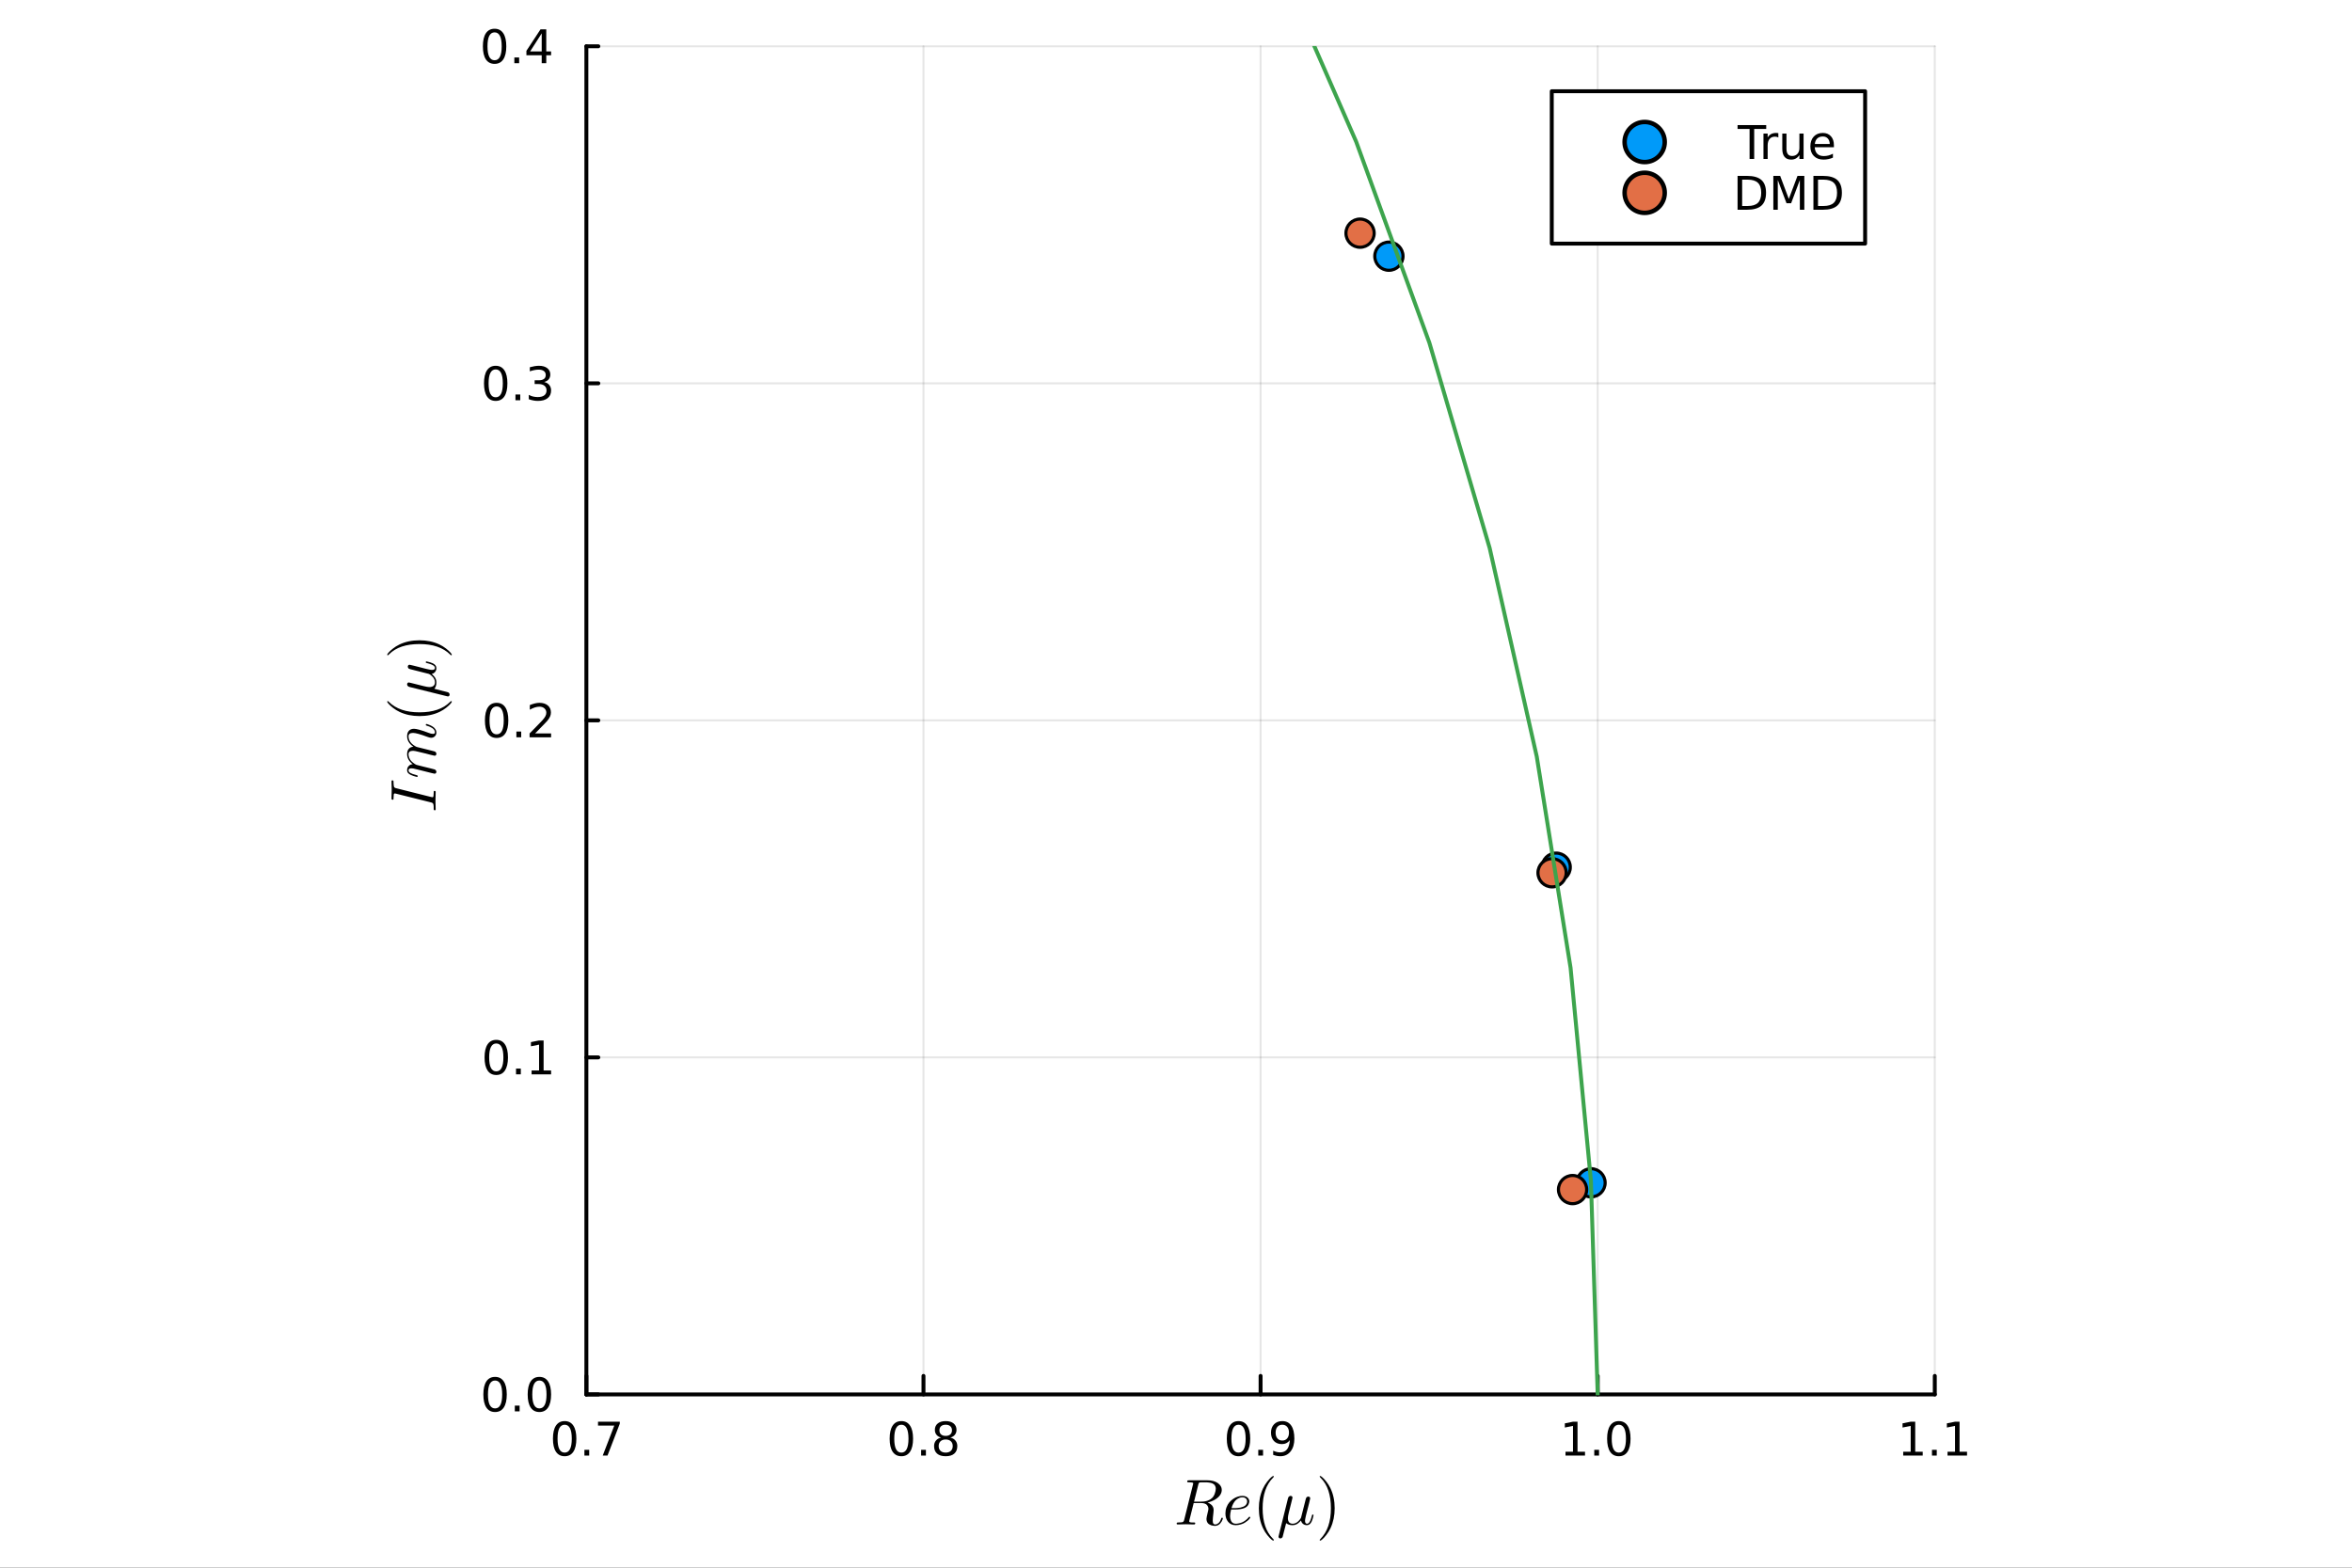 <?xml version="1.0" encoding="utf-8"?>
<svg xmlns="http://www.w3.org/2000/svg" xmlns:xlink="http://www.w3.org/1999/xlink" width="600" height="400" viewBox="0 0 2400 1600">
<rect x="0" y="0" width="2400" height="1600" fill="#333333" stroke="none"/>
<defs>
  <clipPath id="clip280">
    <rect x="0" y="0" width="2400" height="1600"/>
  </clipPath>
</defs>
<path clip-path="url(#clip280)" d="M0 1600 L2400 1600 L2400 0 L0 0  Z" fill="#ffffff" fill-rule="evenodd" fill-opacity="1"/>
<defs>
  <clipPath id="clip281">
    <rect x="480" y="0" width="1681" height="1600"/>
  </clipPath>
</defs>
<path clip-path="url(#clip280)" d="M598.343 1423.18 L1974.28 1423.18 L1974.28 47.244 L598.343 47.244  Z" fill="#ffffff" fill-rule="evenodd" fill-opacity="1"/>
<defs>
  <clipPath id="clip282">
    <rect x="598" y="47" width="1377" height="1377"/>
  </clipPath>
</defs>
<polyline clip-path="url(#clip282)" style="stroke:#000000; stroke-linecap:round; stroke-linejoin:round; stroke-width:2; stroke-opacity:0.1; fill:none" points="598.343,1423.18 598.343,47.244 "/>
<polyline clip-path="url(#clip282)" style="stroke:#000000; stroke-linecap:round; stroke-linejoin:round; stroke-width:2; stroke-opacity:0.1; fill:none" points="942.327,1423.18 942.327,47.244 "/>
<polyline clip-path="url(#clip282)" style="stroke:#000000; stroke-linecap:round; stroke-linejoin:round; stroke-width:2; stroke-opacity:0.1; fill:none" points="1286.31,1423.18 1286.31,47.244 "/>
<polyline clip-path="url(#clip282)" style="stroke:#000000; stroke-linecap:round; stroke-linejoin:round; stroke-width:2; stroke-opacity:0.1; fill:none" points="1630.3,1423.18 1630.3,47.244 "/>
<polyline clip-path="url(#clip282)" style="stroke:#000000; stroke-linecap:round; stroke-linejoin:round; stroke-width:2; stroke-opacity:0.1; fill:none" points="1974.28,1423.18 1974.28,47.244 "/>
<polyline clip-path="url(#clip282)" style="stroke:#000000; stroke-linecap:round; stroke-linejoin:round; stroke-width:2; stroke-opacity:0.1; fill:none" points="598.343,1423.18 1974.28,1423.18 "/>
<polyline clip-path="url(#clip282)" style="stroke:#000000; stroke-linecap:round; stroke-linejoin:round; stroke-width:2; stroke-opacity:0.1; fill:none" points="598.343,1079.2 1974.28,1079.2 "/>
<polyline clip-path="url(#clip282)" style="stroke:#000000; stroke-linecap:round; stroke-linejoin:round; stroke-width:2; stroke-opacity:0.1; fill:none" points="598.343,735.212 1974.28,735.212 "/>
<polyline clip-path="url(#clip282)" style="stroke:#000000; stroke-linecap:round; stroke-linejoin:round; stroke-width:2; stroke-opacity:0.1; fill:none" points="598.343,391.228 1974.28,391.228 "/>
<polyline clip-path="url(#clip282)" style="stroke:#000000; stroke-linecap:round; stroke-linejoin:round; stroke-width:2; stroke-opacity:0.1; fill:none" points="598.343,47.244 1974.28,47.244 "/>
<polyline clip-path="url(#clip280)" style="stroke:#000000; stroke-linecap:round; stroke-linejoin:round; stroke-width:4; stroke-opacity:1; fill:none" points="598.343,1423.18 1974.28,1423.18 "/>
<polyline clip-path="url(#clip280)" style="stroke:#000000; stroke-linecap:round; stroke-linejoin:round; stroke-width:4; stroke-opacity:1; fill:none" points="598.343,1423.18 598.343,1404.28 "/>
<polyline clip-path="url(#clip280)" style="stroke:#000000; stroke-linecap:round; stroke-linejoin:round; stroke-width:4; stroke-opacity:1; fill:none" points="942.327,1423.18 942.327,1404.28 "/>
<polyline clip-path="url(#clip280)" style="stroke:#000000; stroke-linecap:round; stroke-linejoin:round; stroke-width:4; stroke-opacity:1; fill:none" points="1286.31,1423.18 1286.31,1404.28 "/>
<polyline clip-path="url(#clip280)" style="stroke:#000000; stroke-linecap:round; stroke-linejoin:round; stroke-width:4; stroke-opacity:1; fill:none" points="1630.3,1423.18 1630.3,1404.28 "/>
<polyline clip-path="url(#clip280)" style="stroke:#000000; stroke-linecap:round; stroke-linejoin:round; stroke-width:4; stroke-opacity:1; fill:none" points="1974.28,1423.18 1974.28,1404.28 "/>
<path clip-path="url(#clip280)" d="M576.179 1454.1 Q572.568 1454.1 570.739 1457.66 Q568.934 1461.2 568.934 1468.33 Q568.934 1475.44 570.739 1479.01 Q572.568 1482.55 576.179 1482.55 Q579.813 1482.55 581.619 1479.01 Q583.447 1475.44 583.447 1468.33 Q583.447 1461.2 581.619 1457.66 Q579.813 1454.1 576.179 1454.1 M576.179 1450.39 Q581.989 1450.39 585.045 1455 Q588.123 1459.58 588.123 1468.33 Q588.123 1477.06 585.045 1481.67 Q581.989 1486.25 576.179 1486.25 Q570.369 1486.25 567.29 1481.67 Q564.235 1477.06 564.235 1468.33 Q564.235 1459.58 567.29 1455 Q570.369 1450.39 576.179 1450.39 Z" fill="#000000" fill-rule="nonzero" fill-opacity="1" /><path clip-path="url(#clip280)" d="M596.341 1479.7 L601.225 1479.7 L601.225 1485.58 L596.341 1485.58 L596.341 1479.7 Z" fill="#000000" fill-rule="nonzero" fill-opacity="1" /><path clip-path="url(#clip280)" d="M610.23 1451.02 L632.452 1451.02 L632.452 1453.01 L619.906 1485.58 L615.021 1485.58 L626.827 1454.96 L610.23 1454.96 L610.23 1451.02 Z" fill="#000000" fill-rule="nonzero" fill-opacity="1" /><path clip-path="url(#clip280)" d="M919.758 1454.1 Q916.147 1454.1 914.318 1457.66 Q912.512 1461.2 912.512 1468.33 Q912.512 1475.44 914.318 1479.01 Q916.147 1482.55 919.758 1482.55 Q923.392 1482.55 925.198 1479.01 Q927.026 1475.44 927.026 1468.33 Q927.026 1461.2 925.198 1457.66 Q923.392 1454.1 919.758 1454.1 M919.758 1450.39 Q925.568 1450.39 928.624 1455 Q931.702 1459.58 931.702 1468.33 Q931.702 1477.06 928.624 1481.67 Q925.568 1486.25 919.758 1486.25 Q913.948 1486.25 910.869 1481.67 Q907.813 1477.06 907.813 1468.33 Q907.813 1459.58 910.869 1455 Q913.948 1450.39 919.758 1450.39 Z" fill="#000000" fill-rule="nonzero" fill-opacity="1" /><path clip-path="url(#clip280)" d="M939.92 1479.7 L944.804 1479.7 L944.804 1485.58 L939.92 1485.58 L939.92 1479.7 Z" fill="#000000" fill-rule="nonzero" fill-opacity="1" /><path clip-path="url(#clip280)" d="M964.989 1469.17 Q961.656 1469.17 959.734 1470.95 Q957.836 1472.73 957.836 1475.86 Q957.836 1478.98 959.734 1480.77 Q961.656 1482.55 964.989 1482.55 Q968.322 1482.55 970.244 1480.77 Q972.165 1478.96 972.165 1475.86 Q972.165 1472.73 970.244 1470.95 Q968.346 1469.17 964.989 1469.17 M960.313 1467.18 Q957.304 1466.44 955.614 1464.38 Q953.947 1462.32 953.947 1459.35 Q953.947 1455.21 956.887 1452.8 Q959.85 1450.39 964.989 1450.39 Q970.151 1450.39 973.091 1452.8 Q976.031 1455.21 976.031 1459.35 Q976.031 1462.32 974.341 1464.38 Q972.674 1466.44 969.688 1467.18 Q973.068 1467.96 974.943 1470.26 Q976.841 1472.55 976.841 1475.86 Q976.841 1480.88 973.762 1483.57 Q970.707 1486.25 964.989 1486.25 Q959.272 1486.25 956.193 1483.57 Q953.137 1480.88 953.137 1475.86 Q953.137 1472.55 955.035 1470.26 Q956.934 1467.96 960.313 1467.18 M958.6 1459.79 Q958.6 1462.48 960.267 1463.98 Q961.957 1465.49 964.989 1465.49 Q967.998 1465.49 969.688 1463.98 Q971.401 1462.48 971.401 1459.79 Q971.401 1457.11 969.688 1455.6 Q967.998 1454.1 964.989 1454.1 Q961.957 1454.1 960.267 1455.6 Q958.6 1457.11 958.6 1459.79 Z" fill="#000000" fill-rule="nonzero" fill-opacity="1" /><path clip-path="url(#clip280)" d="M1263.79 1454.1 Q1260.18 1454.1 1258.35 1457.66 Q1256.54 1461.2 1256.54 1468.33 Q1256.54 1475.44 1258.35 1479.01 Q1260.18 1482.55 1263.79 1482.55 Q1267.42 1482.55 1269.23 1479.01 Q1271.06 1475.44 1271.06 1468.33 Q1271.06 1461.2 1269.23 1457.66 Q1267.42 1454.1 1263.79 1454.1 M1263.79 1450.39 Q1269.6 1450.39 1272.65 1455 Q1275.73 1459.58 1275.73 1468.33 Q1275.73 1477.06 1272.65 1481.67 Q1269.6 1486.25 1263.79 1486.25 Q1257.98 1486.25 1254.9 1481.67 Q1251.84 1477.06 1251.84 1468.33 Q1251.84 1459.58 1254.9 1455 Q1257.98 1450.39 1263.79 1450.39 Z" fill="#000000" fill-rule="nonzero" fill-opacity="1" /><path clip-path="url(#clip280)" d="M1283.95 1479.7 L1288.83 1479.7 L1288.83 1485.58 L1283.95 1485.58 L1283.95 1479.7 Z" fill="#000000" fill-rule="nonzero" fill-opacity="1" /><path clip-path="url(#clip280)" d="M1299.16 1484.86 L1299.16 1480.6 Q1300.92 1481.44 1302.72 1481.88 Q1304.53 1482.32 1306.26 1482.32 Q1310.89 1482.32 1313.32 1479.21 Q1315.78 1476.09 1316.13 1469.75 Q1314.78 1471.74 1312.72 1472.8 Q1310.66 1473.87 1308.16 1473.87 Q1302.98 1473.87 1299.95 1470.74 Q1296.94 1467.59 1296.94 1462.15 Q1296.94 1456.83 1300.08 1453.61 Q1303.23 1450.39 1308.46 1450.39 Q1314.46 1450.39 1317.61 1455 Q1320.78 1459.58 1320.78 1468.33 Q1320.78 1476.51 1316.89 1481.39 Q1313.02 1486.25 1306.47 1486.25 Q1304.71 1486.25 1302.91 1485.9 Q1301.1 1485.56 1299.16 1484.86 M1308.46 1470.21 Q1311.61 1470.21 1313.44 1468.06 Q1315.29 1465.9 1315.29 1462.15 Q1315.29 1458.43 1313.44 1456.27 Q1311.61 1454.1 1308.46 1454.1 Q1305.32 1454.1 1303.46 1456.27 Q1301.64 1458.43 1301.64 1462.15 Q1301.64 1465.9 1303.46 1468.06 Q1305.32 1470.21 1308.46 1470.21 Z" fill="#000000" fill-rule="nonzero" fill-opacity="1" /><path clip-path="url(#clip280)" d="M1597.45 1481.64 L1605.09 1481.64 L1605.09 1455.28 L1596.78 1456.95 L1596.78 1452.69 L1605.04 1451.02 L1609.72 1451.02 L1609.72 1481.64 L1617.36 1481.64 L1617.36 1485.58 L1597.45 1485.58 L1597.45 1481.64 Z" fill="#000000" fill-rule="nonzero" fill-opacity="1" /><path clip-path="url(#clip280)" d="M1626.8 1479.7 L1631.68 1479.7 L1631.68 1485.58 L1626.8 1485.58 L1626.8 1479.7 Z" fill="#000000" fill-rule="nonzero" fill-opacity="1" /><path clip-path="url(#clip280)" d="M1651.87 1454.1 Q1648.26 1454.1 1646.43 1457.66 Q1644.62 1461.2 1644.62 1468.33 Q1644.62 1475.44 1646.43 1479.01 Q1648.26 1482.55 1651.87 1482.55 Q1655.5 1482.55 1657.31 1479.01 Q1659.14 1475.44 1659.14 1468.33 Q1659.14 1461.2 1657.31 1457.66 Q1655.5 1454.1 1651.87 1454.1 M1651.87 1450.39 Q1657.68 1450.39 1660.73 1455 Q1663.81 1459.58 1663.81 1468.33 Q1663.81 1477.06 1660.73 1481.67 Q1657.68 1486.25 1651.87 1486.25 Q1646.06 1486.25 1642.98 1481.67 Q1639.92 1477.06 1639.92 1468.33 Q1639.92 1459.58 1642.98 1455 Q1646.06 1450.39 1651.87 1450.39 Z" fill="#000000" fill-rule="nonzero" fill-opacity="1" /><path clip-path="url(#clip280)" d="M1942.05 1481.64 L1949.68 1481.64 L1949.68 1455.28 L1941.37 1456.95 L1941.37 1452.69 L1949.64 1451.02 L1954.31 1451.02 L1954.31 1481.64 L1961.95 1481.64 L1961.95 1485.58 L1942.05 1485.58 L1942.05 1481.64 Z" fill="#000000" fill-rule="nonzero" fill-opacity="1" /><path clip-path="url(#clip280)" d="M1971.4 1479.7 L1976.28 1479.7 L1976.28 1485.58 L1971.4 1485.58 L1971.4 1479.7 Z" fill="#000000" fill-rule="nonzero" fill-opacity="1" /><path clip-path="url(#clip280)" d="M1987.28 1481.64 L1994.92 1481.64 L1994.92 1455.28 L1986.61 1456.95 L1986.61 1452.69 L1994.87 1451.02 L1999.55 1451.02 L1999.55 1481.64 L2007.18 1481.64 L2007.18 1485.58 L1987.28 1485.58 L1987.28 1481.64 Z" fill="#000000" fill-rule="nonzero" fill-opacity="1" /><path clip-path="url(#clip280)" d="M1240.59 1519.38 Q1240.59 1518.32 1240.3 1517.45 Q1240.04 1516.54 1239.62 1515.93 Q1239.23 1515.29 1238.49 1514.81 Q1237.75 1514.29 1237.14 1513.97 Q1236.53 1513.65 1235.5 1513.45 Q1234.47 1513.23 1233.79 1513.13 Q1233.11 1513 1231.95 1512.94 Q1230.8 1512.87 1230.22 1512.87 Q1229.67 1512.87 1228.57 1512.87 Q1225.13 1512.87 1224.55 1512.94 Q1223.68 1513.07 1223.36 1513.58 Q1223.03 1514.06 1222.71 1515.39 L1218.43 1532.58 L1225.8 1532.58 Q1229.83 1532.58 1232.6 1531.46 Q1235.37 1530.33 1236.95 1528.75 Q1238.69 1527.01 1239.62 1524.21 Q1240.59 1521.41 1240.59 1519.38 M1247.77 1549.75 Q1247.77 1550.1 1247.48 1550.91 Q1247.22 1551.71 1246.58 1552.84 Q1245.93 1553.94 1245.06 1554.93 Q1244.19 1555.93 1242.81 1556.61 Q1241.42 1557.32 1239.85 1557.32 Q1239.46 1557.32 1239.07 1557.28 Q1238.69 1557.28 1237.72 1557.12 Q1236.79 1556.99 1236.01 1556.74 Q1235.24 1556.51 1234.27 1555.96 Q1233.31 1555.45 1232.63 1554.74 Q1231.99 1554 1231.54 1552.84 Q1231.09 1551.65 1231.09 1550.2 Q1231.09 1548.91 1232.15 1544.6 Q1233.08 1540.92 1233.08 1540.02 Q1233.08 1539.02 1232.76 1538.09 Q1232.47 1537.16 1231.73 1536.19 Q1231.02 1535.22 1229.51 1534.64 Q1227.99 1534.03 1225.87 1534.03 L1218.04 1534.03 L1213.66 1551.52 Q1213.66 1551.55 1213.57 1552 Q1213.47 1552.42 1213.47 1552.65 Q1213.47 1553.07 1213.73 1553.32 Q1214.02 1553.58 1214.72 1553.71 Q1215.43 1553.81 1215.98 1553.84 Q1216.56 1553.84 1217.75 1553.84 Q1219.23 1553.84 1219.49 1554.1 Q1219.62 1554.26 1219.62 1554.55 Q1219.62 1555 1219.49 1555.32 Q1219.39 1555.61 1219.14 1555.71 Q1218.91 1555.8 1218.75 1555.84 Q1218.59 1555.87 1218.3 1555.87 L1209.93 1555.67 L1201.62 1555.87 Q1200.68 1555.87 1200.68 1555.13 Q1200.68 1554.48 1200.91 1554.23 Q1201.13 1553.94 1201.42 1553.9 Q1201.71 1553.84 1202.45 1553.84 Q1204.06 1553.84 1205.03 1553.74 Q1206 1553.65 1206.61 1553.52 Q1207.25 1553.36 1207.58 1552.9 Q1207.93 1552.45 1208.09 1552.07 Q1208.25 1551.65 1208.48 1550.71 L1217.3 1515.29 Q1217.56 1514.23 1217.56 1514.06 Q1217.56 1513.45 1217.17 1513.29 Q1216.82 1513.1 1215.79 1513 L1213.28 1512.87 Q1212.5 1512.87 1212.18 1512.84 Q1211.89 1512.81 1211.67 1512.65 Q1211.44 1512.49 1211.44 1512.13 Q1211.44 1511.23 1211.83 1511.04 Q1212.21 1510.81 1213.34 1510.81 L1232.15 1510.81 Q1238.56 1510.81 1242.62 1513.61 Q1246.71 1516.42 1246.71 1520.7 Q1246.71 1522.63 1245.84 1524.43 Q1244.97 1526.24 1243.52 1527.66 Q1242.1 1529.07 1240.2 1530.26 Q1238.3 1531.42 1236.27 1532.23 Q1234.27 1533 1232.21 1533.45 Q1233.11 1533.77 1233.95 1534.26 Q1234.82 1534.74 1235.92 1535.64 Q1237.04 1536.54 1237.72 1537.99 Q1238.4 1539.44 1238.4 1541.21 Q1238.4 1542.47 1238.14 1544.34 Q1237.49 1549.65 1237.49 1551.84 Q1237.49 1553.94 1238.04 1554.9 Q1238.59 1555.87 1240.14 1555.87 Q1241.65 1555.87 1243.32 1554.52 Q1245.03 1553.13 1246.13 1549.88 Q1246.38 1548.94 1247 1548.94 Q1247.03 1548.94 1247.06 1548.94 Q1247.12 1548.94 1247.25 1549.01 Q1247.38 1549.04 1247.48 1549.14 Q1247.61 1549.2 1247.67 1549.36 Q1247.77 1549.52 1247.77 1549.75 Z" fill="#000000" fill-rule="nonzero" fill-opacity="1" /><path clip-path="url(#clip280)" d="M1275.52 1548.23 Q1275.78 1548.52 1275.78 1548.81 Q1275.78 1549.1 1275.14 1549.94 Q1274.52 1550.78 1273.2 1551.91 Q1271.88 1553.03 1270.18 1554.1 Q1268.47 1555.16 1265.96 1555.87 Q1263.45 1556.61 1260.8 1556.61 Q1256.07 1556.61 1253.24 1553.23 Q1250.43 1549.85 1250.43 1544.66 Q1250.43 1541.34 1251.53 1538.41 Q1252.62 1535.45 1254.4 1533.36 Q1256.2 1531.26 1258.45 1529.75 Q1260.74 1528.2 1263.12 1527.46 Q1265.51 1526.72 1267.73 1526.72 Q1270.98 1526.72 1272.88 1528.36 Q1274.78 1530.01 1274.78 1532.33 Q1274.78 1532.87 1274.62 1533.55 Q1274.49 1534.23 1274.04 1535.29 Q1273.62 1536.35 1272.53 1537.41 Q1271.43 1538.44 1269.82 1539.12 Q1266.25 1540.63 1259.74 1540.63 L1256.23 1540.63 Q1255.2 1544.79 1255.2 1547.49 Q1255.2 1548.56 1255.39 1549.65 Q1255.59 1550.71 1256.1 1552.07 Q1256.65 1553.42 1257.87 1554.29 Q1259.13 1555.13 1260.93 1555.13 Q1261.51 1555.13 1262.13 1555.09 Q1262.77 1555.06 1264.38 1554.71 Q1266.02 1554.35 1267.47 1553.74 Q1268.92 1553.13 1270.76 1551.81 Q1272.62 1550.46 1274.11 1548.62 Q1274.62 1547.95 1274.98 1547.95 Q1275.27 1547.95 1275.52 1548.23 M1272.59 1532.33 Q1272.59 1530.55 1271.27 1529.36 Q1269.98 1528.17 1267.73 1528.17 Q1267.02 1528.17 1266.15 1528.33 Q1265.28 1528.49 1263.83 1529.17 Q1262.41 1529.85 1261.16 1530.97 Q1259.9 1532.07 1258.65 1534.23 Q1257.39 1536.35 1256.65 1539.19 L1259.36 1539.19 Q1260.29 1539.19 1260.97 1539.19 Q1261.64 1539.15 1263.12 1539.02 Q1264.64 1538.9 1265.73 1538.67 Q1266.83 1538.41 1268.21 1537.9 Q1269.6 1537.38 1270.47 1536.71 Q1271.37 1536 1271.98 1534.87 Q1272.59 1533.74 1272.59 1532.33 Z" fill="#000000" fill-rule="nonzero" fill-opacity="1" /><path clip-path="url(#clip280)" d="M1284.56 1539.38 Q1284.56 1528.24 1288.72 1519.25 Q1290.49 1515.48 1292.97 1512.33 Q1295.45 1509.17 1297.09 1507.78 Q1298.73 1506.4 1299.18 1506.4 Q1299.83 1506.4 1299.86 1507.04 Q1299.86 1507.37 1298.99 1508.17 Q1288.36 1518.99 1288.39 1539.38 Q1288.39 1559.83 1298.73 1570.23 Q1299.86 1571.36 1299.86 1571.71 Q1299.86 1572.36 1299.18 1572.36 Q1298.73 1572.36 1297.15 1571.04 Q1295.58 1569.72 1293.13 1566.69 Q1290.68 1563.66 1288.91 1559.96 Q1284.56 1550.97 1284.56 1539.38 Z" fill="#000000" fill-rule="nonzero" fill-opacity="1" /><path clip-path="url(#clip280)" d="M1340.36 1546.43 Q1339.52 1550.59 1338.39 1552.97 Q1336.59 1556.61 1333.5 1556.61 Q1331.31 1556.61 1329.63 1555.29 Q1327.99 1553.97 1327.57 1551.78 Q1326.73 1552.78 1326.12 1553.36 Q1325.54 1553.94 1324.38 1554.84 Q1323.26 1555.71 1321.84 1556.16 Q1320.42 1556.61 1318.81 1556.61 Q1314.88 1556.61 1312.4 1554.55 Q1309.05 1568.04 1308.76 1568.72 Q1307.83 1570.1 1306.48 1570.1 Q1305.64 1570.1 1305.12 1569.59 Q1304.61 1569.1 1304.61 1568.33 Q1304.64 1568.07 1304.83 1567.27 L1314.3 1529.1 Q1314.56 1528.07 1315.2 1527.49 Q1315.88 1526.88 1316.27 1526.82 Q1316.65 1526.72 1316.94 1526.72 Q1317.81 1526.72 1318.33 1527.2 Q1318.88 1527.66 1318.88 1528.49 Q1318.88 1528.62 1318.68 1529.36 Q1318.52 1530.07 1318.26 1531.17 Q1318.01 1532.23 1317.88 1532.71 L1315.11 1543.79 Q1314.17 1547.59 1314.17 1549.39 Q1314.17 1552.13 1315.4 1553.65 Q1316.65 1555.13 1319.07 1555.13 Q1320.58 1555.13 1322 1554.52 Q1323.42 1553.87 1324.38 1553 Q1325.35 1552.13 1326.12 1551.2 Q1326.9 1550.23 1327.25 1549.62 Q1327.6 1548.98 1327.64 1548.81 L1329.34 1542.08 L1332.47 1529.75 Q1332.66 1528.98 1333.01 1528.46 Q1333.4 1527.91 1333.85 1527.72 Q1334.3 1527.53 1334.56 1527.49 Q1334.82 1527.43 1335.04 1527.43 Q1335.85 1527.43 1336.4 1527.91 Q1336.94 1528.4 1336.94 1529.23 Q1336.94 1529.39 1336.75 1530.17 Q1336.59 1530.91 1336.33 1532 Q1336.07 1533.07 1335.95 1533.65 Q1334.91 1537.7 1334.82 1538.12 L1332.98 1545.24 Q1332.89 1545.66 1332.56 1547.01 Q1332.27 1548.36 1332.11 1549.07 Q1331.95 1549.75 1331.79 1550.68 Q1331.66 1551.58 1331.66 1552.1 Q1331.66 1555.13 1333.66 1555.13 Q1334.43 1555.13 1335.11 1554.68 Q1335.78 1554.19 1336.24 1553.52 Q1336.72 1552.84 1337.17 1551.68 Q1337.65 1550.49 1337.94 1549.52 Q1338.23 1548.52 1338.65 1546.98 Q1338.81 1546.24 1338.97 1546.01 Q1339.13 1545.79 1339.58 1545.79 Q1340.36 1545.79 1340.36 1546.43 Z" fill="#000000" fill-rule="nonzero" fill-opacity="1" /><path clip-path="url(#clip280)" d="M1346.61 1571.71 Q1346.61 1571.39 1347.45 1570.59 Q1358.08 1559.76 1358.08 1539.38 Q1358.08 1518.93 1347.87 1508.59 Q1346.61 1507.4 1346.61 1507.04 Q1346.61 1506.4 1347.26 1506.4 Q1347.71 1506.4 1349.28 1507.72 Q1350.9 1509.04 1353.31 1512.07 Q1355.76 1515.1 1357.56 1518.8 Q1361.91 1527.78 1361.91 1539.38 Q1361.91 1550.52 1357.75 1559.51 Q1355.98 1563.28 1353.5 1566.43 Q1351.02 1569.59 1349.38 1570.97 Q1347.74 1572.36 1347.26 1572.36 Q1346.61 1572.36 1346.61 1571.71 Z" fill="#000000" fill-rule="nonzero" fill-opacity="1" /><polyline clip-path="url(#clip280)" style="stroke:#000000; stroke-linecap:round; stroke-linejoin:round; stroke-width:4; stroke-opacity:1; fill:none" points="598.343,1423.18 598.343,47.244 "/>
<polyline clip-path="url(#clip280)" style="stroke:#000000; stroke-linecap:round; stroke-linejoin:round; stroke-width:4; stroke-opacity:1; fill:none" points="598.343,1423.18 610.534,1423.18 "/>
<polyline clip-path="url(#clip280)" style="stroke:#000000; stroke-linecap:round; stroke-linejoin:round; stroke-width:4; stroke-opacity:1; fill:none" points="598.343,1079.2 610.534,1079.2 "/>
<polyline clip-path="url(#clip280)" style="stroke:#000000; stroke-linecap:round; stroke-linejoin:round; stroke-width:4; stroke-opacity:1; fill:none" points="598.343,735.212 610.534,735.212 "/>
<polyline clip-path="url(#clip280)" style="stroke:#000000; stroke-linecap:round; stroke-linejoin:round; stroke-width:4; stroke-opacity:1; fill:none" points="598.343,391.228 610.534,391.228 "/>
<polyline clip-path="url(#clip280)" style="stroke:#000000; stroke-linecap:round; stroke-linejoin:round; stroke-width:4; stroke-opacity:1; fill:none" points="598.343,47.244 610.534,47.244 "/>
<path clip-path="url(#clip280)" d="M505.168 1408.98 Q501.557 1408.98 499.728 1412.54 Q497.922 1416.08 497.922 1423.21 Q497.922 1430.32 499.728 1433.89 Q501.557 1437.43 505.168 1437.43 Q508.802 1437.43 510.607 1433.89 Q512.436 1430.32 512.436 1423.21 Q512.436 1416.08 510.607 1412.54 Q508.802 1408.98 505.168 1408.98 M505.168 1405.27 Q510.978 1405.27 514.033 1409.88 Q517.112 1414.46 517.112 1423.21 Q517.112 1431.94 514.033 1436.55 Q510.978 1441.13 505.168 1441.13 Q499.357 1441.13 496.279 1436.55 Q493.223 1431.94 493.223 1423.21 Q493.223 1414.46 496.279 1409.88 Q499.357 1405.27 505.168 1405.27 Z" fill="#000000" fill-rule="nonzero" fill-opacity="1" /><path clip-path="url(#clip280)" d="M525.33 1434.58 L530.214 1434.58 L530.214 1440.46 L525.33 1440.46 L525.33 1434.58 Z" fill="#000000" fill-rule="nonzero" fill-opacity="1" /><path clip-path="url(#clip280)" d="M550.399 1408.98 Q546.788 1408.98 544.959 1412.54 Q543.153 1416.08 543.153 1423.21 Q543.153 1430.32 544.959 1433.89 Q546.788 1437.43 550.399 1437.43 Q554.033 1437.43 555.839 1433.89 Q557.667 1430.32 557.667 1423.21 Q557.667 1416.08 555.839 1412.54 Q554.033 1408.98 550.399 1408.98 M550.399 1405.27 Q556.209 1405.27 559.265 1409.88 Q562.343 1414.46 562.343 1423.21 Q562.343 1431.94 559.265 1436.55 Q556.209 1441.13 550.399 1441.13 Q544.589 1441.13 541.51 1436.55 Q538.454 1431.94 538.454 1423.21 Q538.454 1414.46 541.51 1409.88 Q544.589 1405.27 550.399 1405.27 Z" fill="#000000" fill-rule="nonzero" fill-opacity="1" /><path clip-path="url(#clip280)" d="M506.394 1064.99 Q502.783 1064.99 500.955 1068.56 Q499.149 1072.1 499.149 1079.23 Q499.149 1086.34 500.955 1089.9 Q502.783 1093.44 506.394 1093.44 Q510.029 1093.44 511.834 1089.9 Q513.663 1086.34 513.663 1079.23 Q513.663 1072.1 511.834 1068.56 Q510.029 1064.99 506.394 1064.99 M506.394 1061.29 Q512.205 1061.29 515.26 1065.9 Q518.339 1070.48 518.339 1079.23 Q518.339 1087.96 515.26 1092.56 Q512.205 1097.15 506.394 1097.15 Q500.584 1097.15 497.506 1092.56 Q494.45 1087.96 494.45 1079.23 Q494.45 1070.48 497.506 1065.9 Q500.584 1061.29 506.394 1061.29 Z" fill="#000000" fill-rule="nonzero" fill-opacity="1" /><path clip-path="url(#clip280)" d="M526.556 1090.6 L531.441 1090.6 L531.441 1096.48 L526.556 1096.48 L526.556 1090.6 Z" fill="#000000" fill-rule="nonzero" fill-opacity="1" /><path clip-path="url(#clip280)" d="M542.436 1092.54 L550.075 1092.54 L550.075 1066.18 L541.765 1067.84 L541.765 1063.58 L550.028 1061.92 L554.704 1061.92 L554.704 1092.54 L562.343 1092.54 L562.343 1096.48 L542.436 1096.48 L542.436 1092.54 Z" fill="#000000" fill-rule="nonzero" fill-opacity="1" /><path clip-path="url(#clip280)" d="M506.765 721.011 Q503.154 721.011 501.325 724.575 Q499.519 728.117 499.519 735.247 Q499.519 742.353 501.325 745.918 Q503.154 749.46 506.765 749.46 Q510.399 749.46 512.205 745.918 Q514.033 742.353 514.033 735.247 Q514.033 728.117 512.205 724.575 Q510.399 721.011 506.765 721.011 M506.765 717.307 Q512.575 717.307 515.63 721.913 Q518.709 726.497 518.709 735.247 Q518.709 743.973 515.63 748.58 Q512.575 753.163 506.765 753.163 Q500.955 753.163 497.876 748.58 Q494.82 743.973 494.82 735.247 Q494.82 726.497 497.876 721.913 Q500.955 717.307 506.765 717.307 Z" fill="#000000" fill-rule="nonzero" fill-opacity="1" /><path clip-path="url(#clip280)" d="M526.927 746.612 L531.811 746.612 L531.811 752.492 L526.927 752.492 L526.927 746.612 Z" fill="#000000" fill-rule="nonzero" fill-opacity="1" /><path clip-path="url(#clip280)" d="M546.024 748.557 L562.343 748.557 L562.343 752.492 L540.399 752.492 L540.399 748.557 Q543.061 745.802 547.644 741.173 Q552.251 736.52 553.431 735.177 Q555.677 732.654 556.556 730.918 Q557.459 729.159 557.459 727.469 Q557.459 724.714 555.515 722.978 Q553.593 721.242 550.491 721.242 Q548.292 721.242 545.839 722.006 Q543.408 722.77 540.63 724.321 L540.63 719.599 Q543.454 718.464 545.908 717.886 Q548.362 717.307 550.399 717.307 Q555.769 717.307 558.964 719.992 Q562.158 722.677 562.158 727.168 Q562.158 729.298 561.348 731.219 Q560.561 733.117 558.454 735.71 Q557.876 736.381 554.774 739.599 Q551.672 742.793 546.024 748.557 Z" fill="#000000" fill-rule="nonzero" fill-opacity="1" /><path clip-path="url(#clip280)" d="M505.816 377.027 Q502.205 377.027 500.376 380.592 Q498.57 384.133 498.57 391.263 Q498.57 398.369 500.376 401.934 Q502.205 405.476 505.816 405.476 Q509.45 405.476 511.256 401.934 Q513.084 398.369 513.084 391.263 Q513.084 384.133 511.256 380.592 Q509.45 377.027 505.816 377.027 M505.816 373.323 Q511.626 373.323 514.681 377.929 Q517.76 382.513 517.76 391.263 Q517.76 399.99 514.681 404.596 Q511.626 409.179 505.816 409.179 Q500.006 409.179 496.927 404.596 Q493.871 399.99 493.871 391.263 Q493.871 382.513 496.927 377.929 Q500.006 373.323 505.816 373.323 Z" fill="#000000" fill-rule="nonzero" fill-opacity="1" /><path clip-path="url(#clip280)" d="M525.978 402.628 L530.862 402.628 L530.862 408.508 L525.978 408.508 L525.978 402.628 Z" fill="#000000" fill-rule="nonzero" fill-opacity="1" /><path clip-path="url(#clip280)" d="M555.214 389.874 Q558.57 390.591 560.445 392.86 Q562.343 395.128 562.343 398.462 Q562.343 403.578 558.825 406.378 Q555.306 409.179 548.825 409.179 Q546.649 409.179 544.334 408.74 Q542.042 408.323 539.589 407.466 L539.589 402.953 Q541.533 404.087 543.848 404.665 Q546.163 405.244 548.686 405.244 Q553.084 405.244 555.376 403.508 Q557.69 401.772 557.69 398.462 Q557.69 395.406 555.538 393.693 Q553.408 391.957 549.589 391.957 L545.561 391.957 L545.561 388.115 L549.774 388.115 Q553.223 388.115 555.052 386.749 Q556.88 385.36 556.88 382.767 Q556.88 380.105 554.982 378.693 Q553.107 377.258 549.589 377.258 Q547.667 377.258 545.468 377.675 Q543.269 378.092 540.63 378.971 L540.63 374.805 Q543.292 374.064 545.607 373.693 Q547.945 373.323 550.005 373.323 Q555.329 373.323 558.431 375.754 Q561.533 378.161 561.533 382.281 Q561.533 385.152 559.89 387.142 Q558.246 389.11 555.214 389.874 Z" fill="#000000" fill-rule="nonzero" fill-opacity="1" /><path clip-path="url(#clip280)" d="M504.681 33.043 Q501.07 33.043 499.242 36.608 Q497.436 40.149 497.436 47.279 Q497.436 54.385 499.242 57.95 Q501.07 61.492 504.681 61.492 Q508.316 61.492 510.121 57.95 Q511.95 54.385 511.95 47.279 Q511.95 40.149 510.121 36.608 Q508.316 33.043 504.681 33.043 M504.681 29.339 Q510.492 29.339 513.547 33.946 Q516.626 38.529 516.626 47.279 Q516.626 56.006 513.547 60.612 Q510.492 65.195 504.681 65.195 Q498.871 65.195 495.793 60.612 Q492.737 56.006 492.737 47.279 Q492.737 38.529 495.793 33.946 Q498.871 29.339 504.681 29.339 Z" fill="#000000" fill-rule="nonzero" fill-opacity="1" /><path clip-path="url(#clip280)" d="M524.843 58.645 L529.728 58.645 L529.728 64.524 L524.843 64.524 L524.843 58.645 Z" fill="#000000" fill-rule="nonzero" fill-opacity="1" /><path clip-path="url(#clip280)" d="M552.76 34.038 L540.954 52.487 L552.76 52.487 L552.76 34.038 M551.533 29.964 L557.413 29.964 L557.413 52.487 L562.343 52.487 L562.343 56.376 L557.413 56.376 L557.413 64.524 L552.76 64.524 L552.76 56.376 L537.158 56.376 L537.158 51.862 L551.533 29.964 Z" fill="#000000" fill-rule="nonzero" fill-opacity="1" /><path clip-path="url(#clip280)" d="M400.31 796.433 Q400.922 796.433 401.212 796.69 Q401.47 796.916 401.534 797.27 Q401.566 797.624 401.566 798.558 Q401.566 800.136 401.695 801.135 Q401.792 802.133 401.953 802.745 Q402.082 803.357 402.532 803.711 Q402.951 804.033 403.338 804.194 Q403.724 804.323 404.594 804.548 L439.73 813.373 Q440.761 813.663 441.276 813.663 Q441.824 813.663 442.049 813.341 Q442.274 813.019 442.371 811.988 Q442.532 810.346 442.532 809.154 Q442.532 807.576 442.758 807.35 Q442.983 807.189 443.305 807.189 Q443.885 807.189 444.207 807.447 Q444.497 807.705 444.529 807.93 Q444.561 808.123 444.561 808.51 L444.368 817.334 L444.561 825.998 Q444.561 826.964 443.82 826.964 Q443.337 826.964 443.08 826.899 Q442.79 826.803 442.693 826.481 Q442.564 826.126 442.564 825.869 Q442.532 825.611 442.532 824.87 Q442.532 823.55 442.5 822.68 Q442.435 821.779 442.274 821.135 Q442.081 820.458 441.92 820.136 Q441.727 819.782 441.308 819.524 Q440.857 819.234 440.503 819.138 Q440.149 819.009 439.408 818.848 L403.853 809.959 Q403.273 809.83 402.822 809.83 Q401.953 809.83 401.759 810.861 Q401.566 811.859 401.566 814.371 Q401.566 815.144 401.534 815.466 Q401.502 815.756 401.341 816.014 Q401.18 816.239 400.825 816.239 Q400.375 816.239 400.085 816.11 Q399.763 815.982 399.666 815.756 Q399.569 815.498 399.537 815.337 Q399.505 815.176 399.505 814.919 L399.698 806.127 L399.505 797.431 Q399.505 796.433 400.31 796.433 Z" fill="#000000" fill-rule="nonzero" fill-opacity="1" /><path clip-path="url(#clip280)" d="M435.125 738.902 Q435.382 738.902 436.381 739.192 Q437.379 739.482 438.925 740.19 Q440.471 740.866 441.888 741.833 Q443.273 742.766 444.303 744.312 Q445.302 745.826 445.302 747.565 Q445.302 749.884 443.756 751.43 Q442.21 752.976 439.891 752.976 Q438.635 752.976 436.252 752.106 Q425.366 748.016 421.469 748.016 Q416.864 748.016 416.864 751.591 Q416.864 753.62 417.701 755.456 Q418.539 757.291 419.698 758.483 Q420.858 759.675 422.178 760.609 Q423.498 761.543 424.368 761.961 Q425.238 762.348 425.624 762.444 L441.534 766.406 Q442.886 766.728 443.53 766.953 Q444.175 767.179 444.722 767.79 Q445.302 768.402 445.302 769.369 Q445.302 770.174 444.819 770.753 Q444.336 771.301 443.498 771.301 Q443.369 771.301 442.693 771.14 Q442.017 770.979 441.083 770.753 Q440.149 770.528 439.601 770.431 Q435.221 769.272 434.609 769.111 L426.944 767.275 Q423.144 766.277 421.469 766.277 Q416.864 766.277 416.864 769.852 Q416.864 771.623 417.54 773.298 Q418.184 774.94 419.086 776.067 Q419.988 777.195 421.244 778.225 Q422.468 779.224 423.305 779.739 Q424.11 780.222 424.915 780.608 L428.2 781.446 Q429.102 781.639 432.613 782.573 L438.571 784.022 Q443.015 785.053 443.434 785.278 Q444.336 785.6 444.819 786.309 Q445.302 787.017 445.302 787.726 Q445.302 788.531 444.819 789.079 Q444.336 789.626 443.498 789.626 Q443.369 789.626 442.886 789.529 Q442.403 789.433 441.727 789.272 Q441.051 789.111 440.664 789.046 L425.431 785.214 Q422.661 784.505 421.791 784.344 Q420.89 784.151 419.891 784.151 Q416.864 784.151 416.864 786.212 Q416.864 787.887 418.861 788.982 Q420.858 790.077 424.722 791.011 Q425.785 791.301 426.01 791.494 Q426.236 791.655 426.236 792.138 Q426.204 792.943 425.56 792.943 Q425.399 792.943 424.368 792.686 Q423.337 792.428 421.791 791.945 Q420.213 791.43 419.183 790.882 Q418.506 790.56 418.056 790.27 Q417.605 789.98 416.896 789.401 Q416.188 788.821 415.801 787.951 Q415.415 787.082 415.415 786.019 Q415.415 783.668 416.928 781.929 Q418.442 780.158 421.147 779.932 Q415.415 775.649 415.415 769.658 Q415.415 766.277 417.122 764.248 Q418.764 762.348 421.791 762.122 Q415.415 757.678 415.415 751.365 Q415.415 747.726 417.315 745.762 Q419.183 743.797 422.468 743.797 Q424.175 743.797 427.428 744.667 Q430.648 745.536 432.258 746.116 Q433.869 746.696 436.96 747.823 Q439.923 749.014 441.663 749.014 Q442.79 749.014 443.305 748.628 Q443.82 748.241 443.82 747.404 Q443.82 746.116 443.08 744.989 Q442.307 743.861 441.051 743.056 Q439.762 742.219 438.474 741.671 Q437.154 741.124 435.672 740.705 Q434.867 740.448 434.674 740.319 Q434.481 740.158 434.481 739.707 Q434.481 738.902 435.125 738.902 Z" fill="#000000" fill-rule="nonzero" fill-opacity="1" /><path clip-path="url(#clip280)" d="M428.072 730.838 Q416.928 730.838 407.943 726.683 Q404.175 724.912 401.019 722.432 Q397.863 719.952 396.478 718.31 Q395.093 716.667 395.093 716.216 Q395.093 715.572 395.737 715.54 Q396.059 715.54 396.864 716.41 Q407.685 727.037 428.072 727.005 Q448.522 727.005 458.925 716.667 Q460.052 715.54 460.406 715.54 Q461.05 715.54 461.05 716.216 Q461.05 716.667 459.73 718.245 Q458.41 719.823 455.382 722.271 Q452.355 724.719 448.651 726.49 Q439.666 730.838 428.072 730.838 Z" fill="#000000" fill-rule="nonzero" fill-opacity="1" /><path clip-path="url(#clip280)" d="M435.125 675.042 Q439.279 675.879 441.663 677.006 Q445.302 678.81 445.302 681.902 Q445.302 684.092 443.981 685.766 Q442.661 687.409 440.471 687.828 Q441.469 688.665 442.049 689.277 Q442.629 689.857 443.53 691.016 Q444.4 692.143 444.851 693.56 Q445.302 694.977 445.302 696.588 Q445.302 700.517 443.241 702.997 Q456.735 706.346 457.411 706.636 Q458.796 707.57 458.796 708.922 Q458.796 709.76 458.281 710.275 Q457.798 710.79 457.025 710.79 Q456.767 710.758 455.962 710.565 L417.798 701.096 Q416.767 700.839 416.188 700.195 Q415.576 699.518 415.511 699.132 Q415.415 698.745 415.415 698.455 Q415.415 697.586 415.898 697.071 Q416.349 696.523 417.186 696.523 Q417.315 696.523 418.056 696.716 Q418.764 696.877 419.859 697.135 Q420.922 697.393 421.405 697.522 L432.484 700.291 Q436.284 701.225 438.088 701.225 Q440.825 701.225 442.339 700.001 Q443.82 698.745 443.82 696.33 Q443.82 694.816 443.208 693.399 Q442.564 691.982 441.695 691.016 Q440.825 690.05 439.891 689.277 Q438.925 688.504 438.313 688.15 Q437.669 687.795 437.508 687.763 L430.777 686.056 L418.442 682.932 Q417.669 682.739 417.154 682.385 Q416.606 681.998 416.413 681.547 Q416.22 681.097 416.188 680.839 Q416.123 680.581 416.123 680.356 Q416.123 679.551 416.606 679.003 Q417.089 678.456 417.927 678.456 Q418.088 678.456 418.861 678.649 Q419.601 678.81 420.696 679.068 Q421.759 679.325 422.339 679.454 Q426.397 680.485 426.816 680.581 L433.933 682.417 Q434.352 682.514 435.704 682.836 Q437.057 683.125 437.766 683.287 Q438.442 683.448 439.376 683.609 Q440.278 683.737 440.793 683.737 Q443.82 683.737 443.82 681.741 Q443.82 680.968 443.369 680.291 Q442.886 679.615 442.21 679.164 Q441.534 678.681 440.374 678.23 Q439.183 677.747 438.216 677.457 Q437.218 677.167 435.672 676.749 Q434.931 676.588 434.706 676.427 Q434.481 676.266 434.481 675.815 Q434.481 675.042 435.125 675.042 Z" fill="#000000" fill-rule="nonzero" fill-opacity="1" /><path clip-path="url(#clip280)" d="M460.406 668.788 Q460.084 668.788 459.279 667.95 Q448.458 657.322 428.072 657.322 Q407.621 657.322 397.283 667.532 Q396.091 668.788 395.737 668.788 Q395.093 668.788 395.093 668.143 Q395.093 667.693 396.413 666.114 Q397.734 664.504 400.761 662.089 Q403.788 659.641 407.492 657.838 Q416.478 653.49 428.072 653.49 Q439.215 653.49 448.2 657.644 Q451.968 659.416 455.125 661.896 Q458.281 664.375 459.666 666.018 Q461.05 667.66 461.05 668.143 Q461.05 668.788 460.406 668.788 Z" fill="#000000" fill-rule="nonzero" fill-opacity="1" /><circle clip-path="url(#clip282)" cx="1417.24" cy="261.466" r="14.4" fill="#009af9" fill-rule="evenodd" fill-opacity="1" stroke="#000000" stroke-opacity="1" stroke-width="3.2"/>
<circle clip-path="url(#clip282)" cx="1623.51" cy="1207.19" r="14.4" fill="#009af9" fill-rule="evenodd" fill-opacity="1" stroke="#000000" stroke-opacity="1" stroke-width="3.2"/>
<circle clip-path="url(#clip282)" cx="1587.94" cy="885.07" r="14.4" fill="#009af9" fill-rule="evenodd" fill-opacity="1" stroke="#000000" stroke-opacity="1" stroke-width="3.2"/>
<circle clip-path="url(#clip282)" cx="1387.81" cy="237.967" r="14.4" fill="#e26f46" fill-rule="evenodd" fill-opacity="1" stroke="#000000" stroke-opacity="1" stroke-width="3.2"/>
<circle clip-path="url(#clip282)" cx="1583.74" cy="890.772" r="14.4" fill="#e26f46" fill-rule="evenodd" fill-opacity="1" stroke="#000000" stroke-opacity="1" stroke-width="3.2"/>
<circle clip-path="url(#clip282)" cx="1604.66" cy="1214.1" r="14.4" fill="#e26f46" fill-rule="evenodd" fill-opacity="1" stroke="#000000" stroke-opacity="1" stroke-width="3.2"/>
<polyline clip-path="url(#clip282)" style="stroke:#3da44d; stroke-linecap:round; stroke-linejoin:round; stroke-width:4; stroke-opacity:1; fill:none" points="1630.3,1423.18 1623.37,1205.01 1602.62,987.722 1568.13,772.186 1520.04,559.271 1458.55,349.835 1383.89,144.721 1296.38,-55.246 1196.36,-249.259 1084.23,-436.538 960.456,-616.328 825.525,-787.906 679.984,-950.581 524.419,-1103.7 359.456,-1246.64 185.758,-1378.83 4.027,-1499.74 -185.008,-1608.88 -380.583,-1705.81 -581.913,-1790.14 -788.186,-1861.53 -998.571,-1919.7 -1212.22,-1964.4 -1428.28,-1995.46 -1645.87,-2012.76 -1864.12,-2016.23 -2082.15,-2005.84 -2299.08,-1981.65 -2514.05,-1943.74 -2726.17,-1892.28 -2934.61,-1827.47 -3138.51,-1749.57 -3337.06,-1658.89 -3529.46,-1555.81 -3714.94,-1440.73 -3892.74,-1314.11 -4062.16,-1176.48 -4222.51,-1028.37 -4373.13,-870.398 -4513.44,-703.188 -4642.86,-527.415 -4760.87,-343.788 -4867,-153.046 -4960.81,44.043 -5041.94,246.685 -5110.05,454.065 -5164.87,665.347 -5206.18,879.68 -5233.81,1096.2 -5247.65,1314.04 -5247.65,1532.32 -5233.81,1750.16 -5206.18,1966.68 -5164.87,2181.01 -5110.05,2392.29 -5041.94,2599.67 -4960.81,2802.32 -4867,2999.41 -4760.87,3190.15 -4642.86,3373.77 -4513.44,3549.55 -4373.13,3716.76 -4222.51,3874.73 -4062.16,4022.84 -3892.74,4160.47 -3714.94,4287.09 -3529.46,4402.17 -3337.06,4505.25 -3138.51,4595.93 -2934.61,4673.83 -2726.17,4738.64 -2514.05,4790.1 -2299.08,4828.01 -2082.15,4852.2 -1864.12,4862.59 -1645.87,4859.12 -1428.28,4841.82 -1212.22,4810.76 -998.571,4766.06 -788.186,4707.89 -581.913,4636.5 -380.583,4552.17 -185.008,4455.24 4.027,4346.1 185.758,4225.19 359.456,4093 524.419,3950.06 679.984,3796.94 825.525,3634.27 960.456,3462.69 1084.23,3282.9 1196.36,3095.62 1296.38,2901.61 1383.89,2701.64 1458.55,2496.52 1520.04,2287.09 1568.13,2074.17 1602.62,1858.64 1623.37,1641.35 1630.3,1423.18 "/>
<path clip-path="url(#clip280)" d="M1583.44 248.629 L1903.18 248.629 L1903.18 93.109 L1583.44 93.109  Z" fill="#ffffff" fill-rule="evenodd" fill-opacity="1"/>
<polyline clip-path="url(#clip280)" style="stroke:#000000; stroke-linecap:round; stroke-linejoin:round; stroke-width:4; stroke-opacity:1; fill:none" points="1583.44,248.629 1903.18,248.629 1903.18,93.109 1583.44,93.109 1583.44,248.629 "/>
<circle clip-path="url(#clip280)" cx="1678.23" cy="144.949" r="20.48" fill="#009af9" fill-rule="evenodd" fill-opacity="1" stroke="#000000" stroke-opacity="1" stroke-width="4.551"/>
<path clip-path="url(#clip280)" d="M1773.03 127.669 L1802.26 127.669 L1802.26 131.604 L1789.99 131.604 L1789.99 162.229 L1785.29 162.229 L1785.29 131.604 L1773.03 131.604 L1773.03 127.669 Z" fill="#000000" fill-rule="nonzero" fill-opacity="1" /><path clip-path="url(#clip280)" d="M1814.65 140.284 Q1813.93 139.868 1813.07 139.682 Q1812.24 139.474 1811.22 139.474 Q1807.61 139.474 1805.66 141.835 Q1803.74 144.173 1803.74 148.571 L1803.74 162.229 L1799.46 162.229 L1799.46 136.303 L1803.74 136.303 L1803.74 140.331 Q1805.09 137.969 1807.24 136.835 Q1809.39 135.678 1812.47 135.678 Q1812.91 135.678 1813.44 135.747 Q1813.97 135.794 1814.62 135.909 L1814.65 140.284 Z" fill="#000000" fill-rule="nonzero" fill-opacity="1" /><path clip-path="url(#clip280)" d="M1818.67 151.997 L1818.67 136.303 L1822.93 136.303 L1822.93 151.835 Q1822.93 155.516 1824.37 157.368 Q1825.8 159.196 1828.67 159.196 Q1832.12 159.196 1834.11 156.997 Q1836.13 154.798 1836.13 151.002 L1836.13 136.303 L1840.39 136.303 L1840.39 162.229 L1836.13 162.229 L1836.13 158.247 Q1834.58 160.608 1832.52 161.766 Q1830.48 162.9 1827.77 162.9 Q1823.3 162.9 1820.99 160.122 Q1818.67 157.344 1818.67 151.997 M1829.39 135.678 L1829.39 135.678 Z" fill="#000000" fill-rule="nonzero" fill-opacity="1" /><path clip-path="url(#clip280)" d="M1871.34 148.201 L1871.34 150.284 L1851.75 150.284 Q1852.03 154.682 1854.39 156.997 Q1856.78 159.289 1861.01 159.289 Q1863.47 159.289 1865.76 158.687 Q1868.07 158.085 1870.34 156.881 L1870.34 160.909 Q1868.05 161.881 1865.64 162.391 Q1863.23 162.9 1860.76 162.9 Q1854.55 162.9 1850.92 159.289 Q1847.31 155.678 1847.31 149.52 Q1847.31 143.155 1850.73 139.428 Q1854.18 135.678 1860.02 135.678 Q1865.25 135.678 1868.28 139.057 Q1871.34 142.414 1871.34 148.201 M1867.08 146.951 Q1867.03 143.456 1865.11 141.372 Q1863.21 139.289 1860.06 139.289 Q1856.5 139.289 1854.35 141.303 Q1852.22 143.317 1851.89 146.974 L1867.08 146.951 Z" fill="#000000" fill-rule="nonzero" fill-opacity="1" /><circle clip-path="url(#clip280)" cx="1678.23" cy="196.789" r="20.48" fill="#e26f46" fill-rule="evenodd" fill-opacity="1" stroke="#000000" stroke-opacity="1" stroke-width="4.551"/>
<path clip-path="url(#clip280)" d="M1777.7 183.351 L1777.7 210.226 L1783.35 210.226 Q1790.5 210.226 1793.81 206.985 Q1797.15 203.745 1797.15 196.754 Q1797.15 189.809 1793.81 186.592 Q1790.5 183.351 1783.35 183.351 L1777.7 183.351 M1773.03 179.509 L1782.63 179.509 Q1792.68 179.509 1797.38 183.698 Q1802.08 187.865 1802.08 196.754 Q1802.08 205.689 1797.35 209.879 Q1792.63 214.069 1782.63 214.069 L1773.03 214.069 L1773.03 179.509 Z" fill="#000000" fill-rule="nonzero" fill-opacity="1" /><path clip-path="url(#clip280)" d="M1809.53 179.509 L1816.5 179.509 L1825.32 203.027 L1834.18 179.509 L1841.15 179.509 L1841.15 214.069 L1836.59 214.069 L1836.59 183.722 L1827.68 207.425 L1822.98 207.425 L1814.07 183.722 L1814.07 214.069 L1809.53 214.069 L1809.53 179.509 Z" fill="#000000" fill-rule="nonzero" fill-opacity="1" /><path clip-path="url(#clip280)" d="M1855.11 183.351 L1855.11 210.226 L1860.76 210.226 Q1867.91 210.226 1871.22 206.985 Q1874.55 203.745 1874.55 196.754 Q1874.55 189.809 1871.22 186.592 Q1867.91 183.351 1860.76 183.351 L1855.11 183.351 M1850.43 179.509 L1860.04 179.509 Q1870.09 179.509 1874.78 183.698 Q1879.48 187.865 1879.48 196.754 Q1879.48 205.689 1874.76 209.879 Q1870.04 214.069 1860.04 214.069 L1850.43 214.069 L1850.43 179.509 Z" fill="#000000" fill-rule="nonzero" fill-opacity="1" /></svg>
